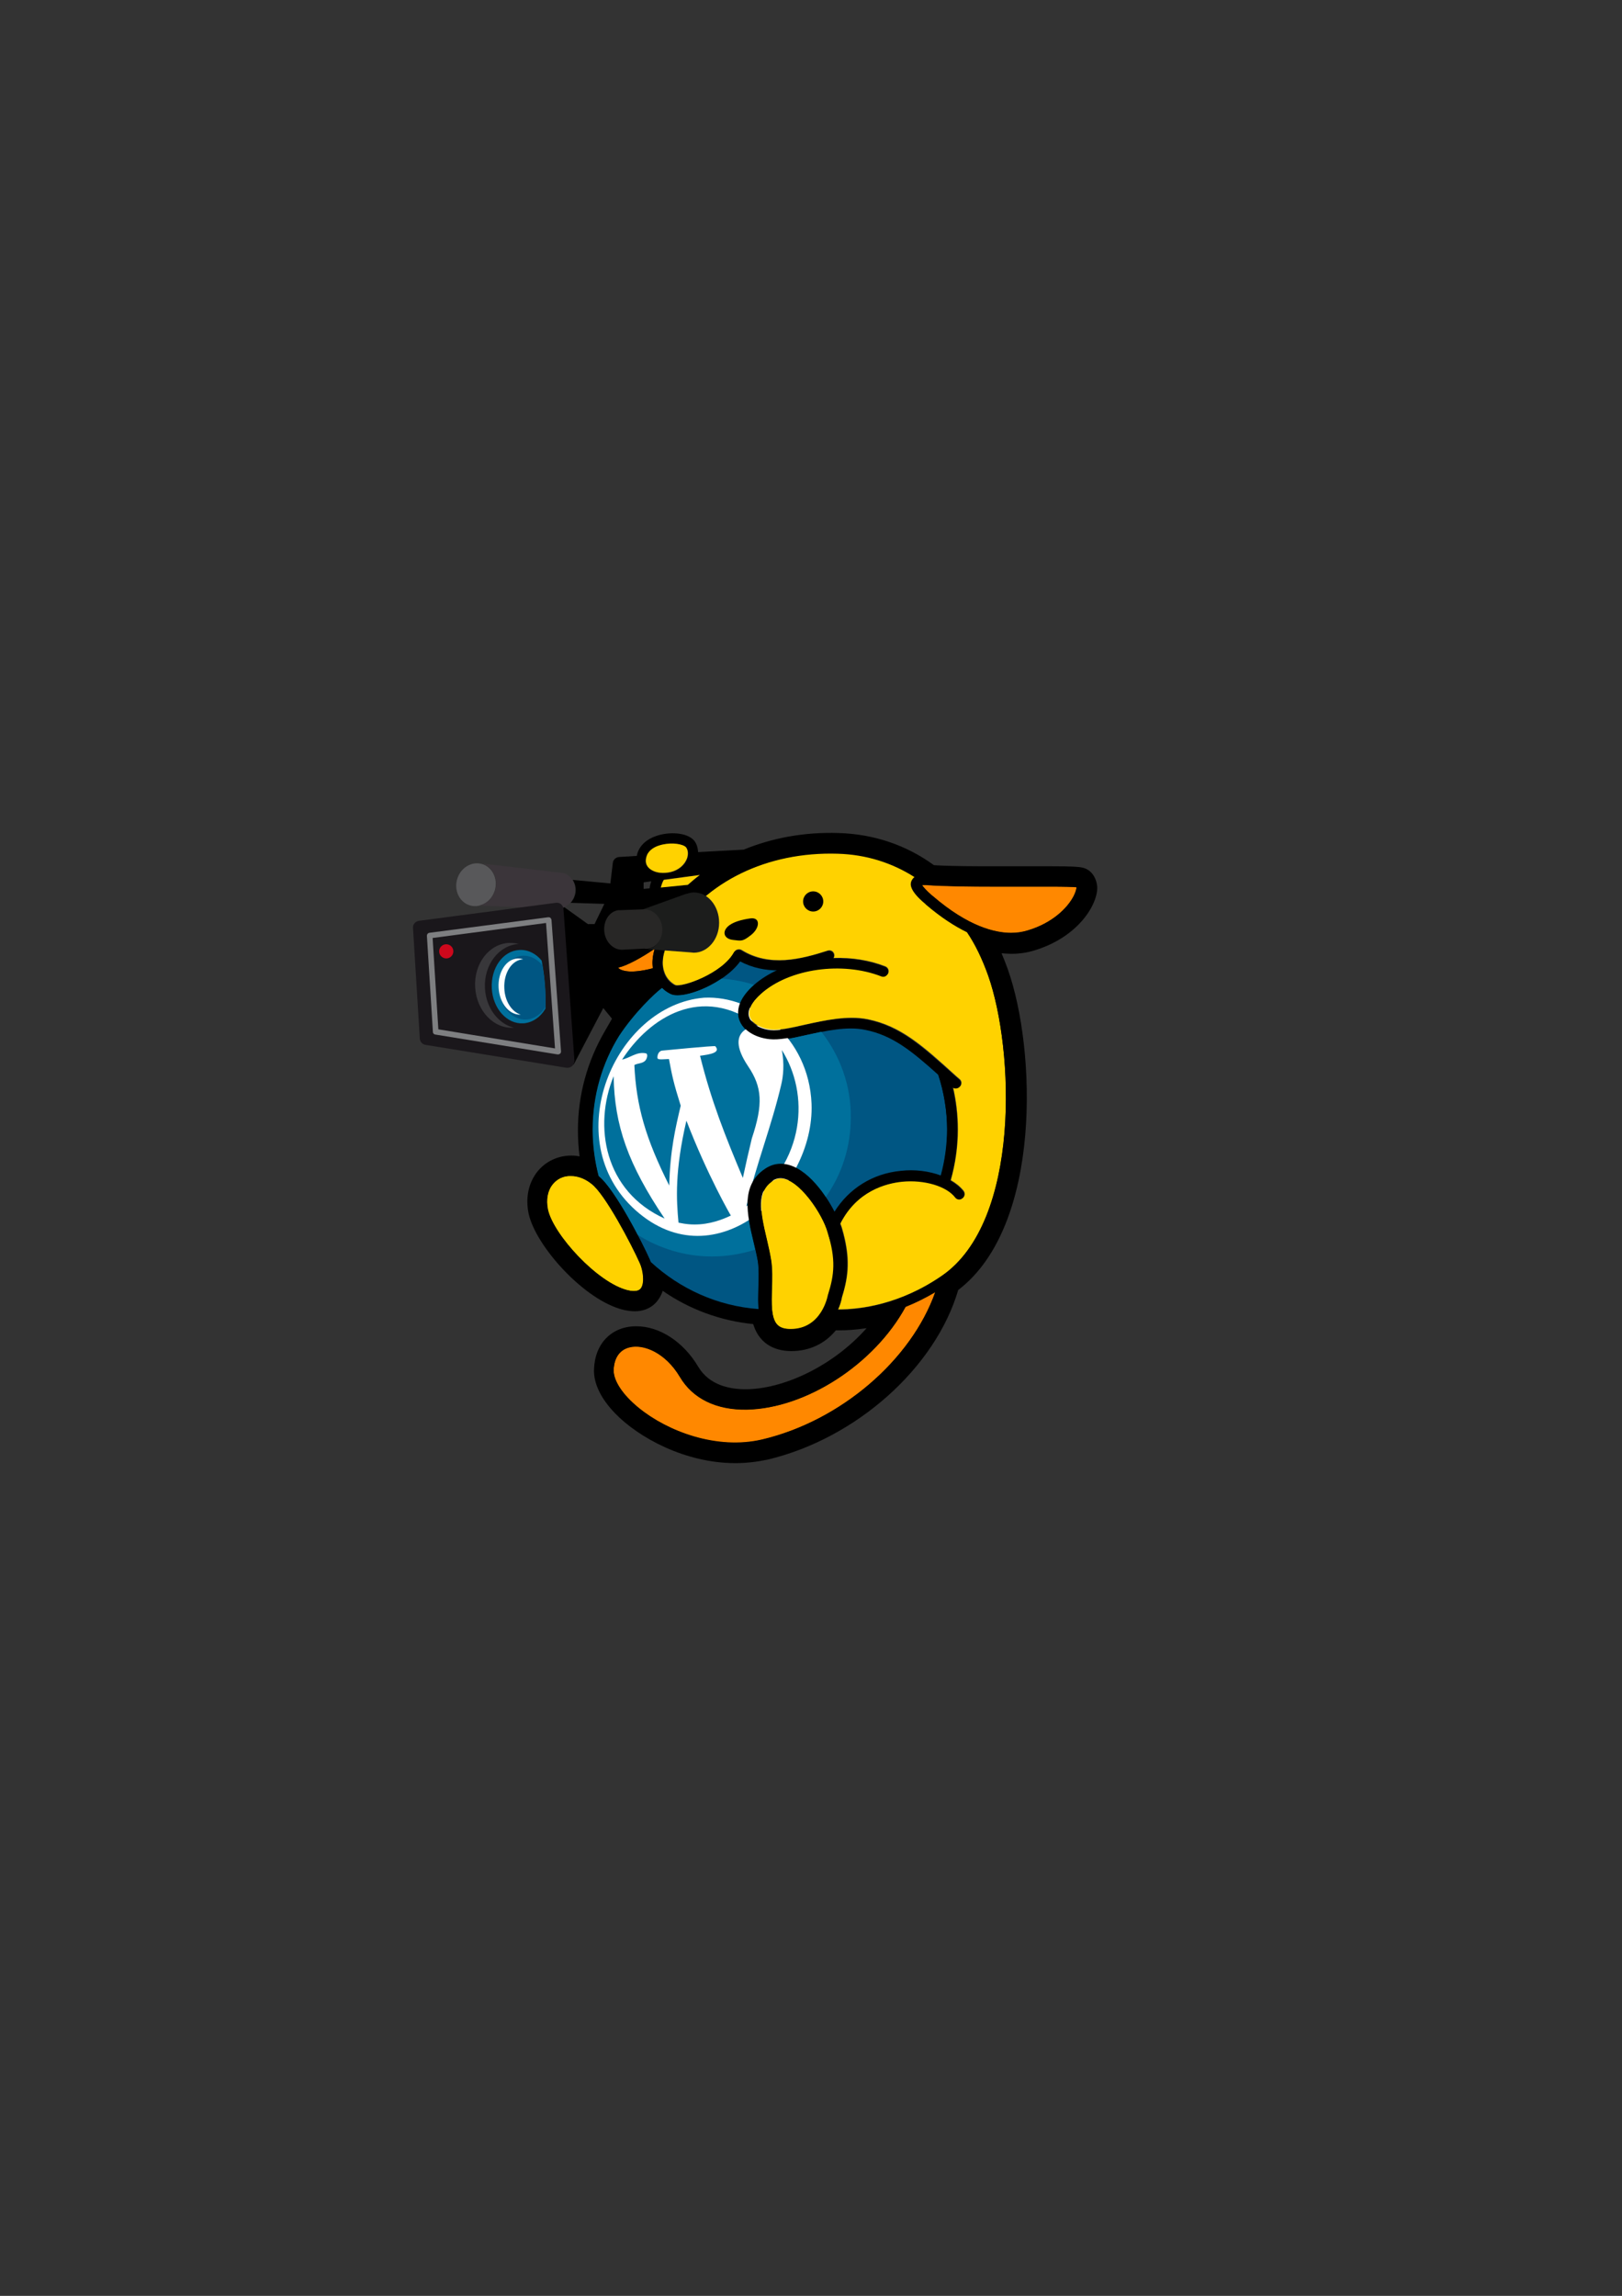 <?xml version="1.0" encoding="utf-8"?>
<!-- Generator: Adobe Illustrator 18.0.0, SVG Export Plug-In . SVG Version: 6.00 Build 0)  -->
<!DOCTYPE svg PUBLIC "-//W3C//DTD SVG 1.1//EN" "http://www.w3.org/Graphics/SVG/1.1/DTD/svg11.dtd">
<svg version="1.1" id="Layer_1" xmlns="http://www.w3.org/2000/svg" xmlns:xlink="http://www.w3.org/1999/xlink" x="0px" y="0px"
	 viewBox="0 0 595 842" enable-background="new 0 0 595 842" xml:space="preserve">
<rect x="0" y="0" width="595" height="842" fill="#333333" stroke="none"/>
<path d="M397.1,318.2c-1.3-0.3-3.4-0.5-11.9-0.5c-2.7,0-5.9,0-9.2,0c-3.7,0-7.7,0-11.7,0c-6.4,0-15.4,0-21.7-0.4
	c-10.2-7.4-22-11.4-35-11.8c-12.5-0.4-24.3,1.8-34.8,6.1l-16.7,0.9c-0.1-1.5-0.5-2.9-1.3-4c-0.4-0.5-0.9-1-1.6-1.4
	c-2.9-1.8-8.2-2-12.5-0.5c-3.3,1.1-5.7,3.2-6.7,5.8c-0.2,0.5-0.3,1-0.4,1.5l-6.5,0.4c-1.2,0.1-2.2,1-2.3,2.2l-0.9,7.5l-13.8-1.3
	c1,1.6,1.4,3.6,0.8,5.6c-0.3,1.1-0.9,2.1-1.6,2.8l12.4,0.4l-3.6,7.4l-2.3,0l0,0.1l-9.5-6.8l1.9,27.1l0,0.1c-0.4,0.8-0.3,1.6,0.1,2.4
	c0,0.1,0.1,0.1,0.1,0.2l2,28.5l10.9-20.8l3.2,3.9c-0.8,1.4-1.7,3-2.7,4.7c-6.4,11-9.8,23.4-9.8,36.2c0,3.2,0.2,6.4,0.6,9.6
	c-1-0.2-2-0.3-3-0.3c-4.9,0-9.4,2.1-12.4,5.8c-3.3,4.1-4.5,9.6-3.3,15.4c2.5,11.9,20.5,32,34.9,35.4c1.4,0.3,2.8,0.5,4,0.5
	c3.8,0,7-1.6,8.9-4.6c0.6-0.9,1.1-1.9,1.4-2.9c9.8,6.8,21.2,11,33.2,12.2c2.6,8.5,9.6,9.9,14,9.9c6.6,0,12.3-2.7,16.3-7.6
	c0.4,0,0.7,0,1.1,0c2.8,0,6.2-0.2,10.2-0.8c-12.6,14.2-30.9,22.4-44.4,22.4c0,0,0,0,0,0c-5.7,0-13.3-1.4-17.4-8.3
	c-5.4-9.1-14.1-14.8-22.7-14.8c-9,0-15.2,6.3-15.5,15.8c-0.2,5.1,2.5,10.7,7.7,16.1c8.8,9.1,25.9,18.3,44.2,18.3c4,0,8-0.5,11.8-1.3
	c32.4-7.7,61.5-33.6,69.9-62.2c31-23.6,28.5-88.7,18.2-117.6c-0.7-2-1.5-4-2.3-5.9c1.2,0.1,2.5,0.2,3.7,0.2c2.8,0,5.6-0.4,8.2-1.2
	c16.1-4.8,23.4-16.8,23.2-23.3C402.2,321.7,400.2,318.9,397.1,318.2z M238.3,325.8l-2.2,0.2l0-2.4l2.8-0.4
	C238.6,324.1,238.4,324.9,238.3,325.8z M239,319.1c-1.4-0.8-2.8-2.4-1.6-5.3c0.8-2,3.1-3.1,4.4-3.6c0.9-0.3,1.8-0.5,2.7-0.6
	c0.9-0.1,1.8-0.2,2.7-0.1c0.8,0,1.5,0.1,2.1,0.3c0.7,0.2,1.4,0.4,1.9,0.7c0.2,0.2,0.4,0.3,0.6,0.5l0,0c0.1,0.1,0.2,0.3,0.3,0.4
	c0,0,0,0,0,0.1c0.1,0.1,0.1,0.3,0.2,0.4c0,0,0,0,0,0c0,0.2,0.1,0.3,0.1,0.5l0,0c0.1,0.8,0,1.7-0.3,2.5c-0.9,2.4-3.1,4.3-6,5
	C243.4,320.4,240.8,320.2,239,319.1z M242.4,325.4c0.1-0.4,0.2-0.9,0.4-1.3c0.2-0.5,0.4-1,0.7-1.5l7.7-1l0,0l5.5-0.7
	c-1.5,1.1-2.9,2.3-4.3,3.6L242.4,325.4z M345.4,468c-15.4,10.6-29.9,12.4-38.1,12.4c0.7-1.6,1.2-3.2,1.4-4.5
	c2.4-7.7,3.2-14.4,0-25.3c-0.1-0.5-0.3-1.1-0.6-1.7c6.1-12.1,16.9-14.9,22.8-15.5c8.1-0.8,16.3,1.6,19.5,5.8c0.6,0.8,1.8,1,2.6,0.3
	c0.8-0.6,1-1.8,0.3-2.6c-1.2-1.5-2.8-2.8-4.7-3.9c1.7-6,2.6-12.3,2.6-18.6c0-5.3-0.6-10.5-1.8-15.6c0.3,0.3,0.8,0.4,1.2,0.4
	c0.5,0,1-0.2,1.4-0.6c0.7-0.8,0.6-1.9-0.1-2.6l-1.5-1.3c-12.1-10.9-20.1-18.2-32.2-20.7c-7.4-1.5-15.8,0.3-23.2,2
	c-4.8,1.1-9.3,2.1-12.3,1.8c-3.9-0.4-7.1-2.3-7.9-4.8c-0.8-2.4,0.8-5.4,4.4-8.6c10.4-9.2,29.8-11.9,44.1-6.3c1,0.4,2-0.1,2.4-1.1
	c0.4-1-0.1-2-1.1-2.4c-5.8-2.3-12.4-3.3-19-3.1c0.3-0.4,0.3-1,0.2-1.5c-0.3-1-1.4-1.5-2.3-1.2c-10,3.2-21.4,6.1-31.6-0.2
	c-0.4-0.3-1-0.3-1.5-0.2c-0.5,0.1-0.9,0.5-1.2,0.9c-4.3,7.9-19.3,13.1-21.7,12.1c-1.4-0.6-3.3-2.3-4.1-5.1c-1.1-3.8,0-8.5,3.3-13.8
	c12.1-19.2,34.7-30.2,60.6-29.4c10.4,0.3,19.9,3.3,28.2,8.6c-0.5,0.4-0.9,0.8-1.2,1.5c-0.3,0.8-1.1,3.1,5,8.2l0.4,0.4
	c5.5,4.7,10.5,7.9,15,10.1c3,4.8,5.5,10.2,7.6,16.1C372,384.7,374.6,447.9,345.4,468z"/>
<g>
	
		<ellipse transform="matrix(0.963 0.271 -0.271 0.963 94.259 -35.179)" fill="#58585A" cx="174.7" cy="324.3" rx="7.2" ry="7.9"/>
	<path fill="#3B353A" d="M206.7,320.2c-0.2-0.1-0.5-0.1-0.7-0.1l-29.1-3.4c3.8,1.1,5.9,5.4,4.8,9.6c-0.9,3.1-3.3,5.3-6.1,5.8
		l28.7,1.2c0,0,0,0,0,0l0,0l0,0c2.8,0.1,5.5-1.9,6.3-5C211.7,324.7,209.9,321.1,206.7,320.2z"/>
</g>
<g>
	<path fill="#005683" d="M229,451.8c-1.6-3-3.4-6-5.1-8.8C225.4,446,227.1,449,229,451.8z"/>
	<path fill="#005683" d="M344.2,394.2c-10-9-16.9-14.5-26.8-16.5c-6.7-1.4-14.6,0.4-21.6,1.9c-5.3,1.2-9.9,2.2-13.5,1.8
		c-5.5-0.6-9.8-3.5-11.1-7.4c-0.9-2.7-0.6-7.1,5.5-12.5c2.5-2.2,5.6-4.1,8.9-5.6c-4.8,0-9.5-0.9-14.1-3.3
		c-5.9,8.2-20.8,14.1-25.4,12.1c-1-0.5-2.2-1.2-3.2-2.3c-0.1,0.1-0.2,0.2-0.3,0.2c1.2,1.1,2.1,2.7,2.5,4.6c0.8,3.8-0.5,7.8-3.5,10.8
		c-2.6,2.6-5.9,4.1-9,4.1c-2.2,0-4-0.8-5.4-2.1c-6.2,10-9.7,21.8-9.7,34.4c0,5.9,0.8,11.6,2.2,17c6.2,5.1,16.3,25.3,18.6,30.4
		c0.1,0.3,0.3,0.6,0.4,1c10.6,9.8,24.4,16.2,39.6,17.3c-0.2-2.5-0.1-5.2,0-7.9c0.1-3.3,0.2-6.6-0.2-9.4c-0.4-2.3-0.9-4.7-1.6-7.3
		c-2.3-9.6-4.9-20.5,4.3-26.7c1.8-1.2,3.7-1.8,5.7-1.8c8.3,0,15.8,10,19.7,17.6c5.3-8.6,14-14,24.3-15c5.2-0.5,10.4,0.1,14.7,1.7
		c1.5-5.5,2.3-11.2,2.3-17C347.4,407.5,346.3,400.7,344.2,394.2z"/>
</g>
<g>
	<path fill="#00709C" d="M301.3,378.4c-1.9,0.4-3.7,0.8-5.5,1.2c-5.3,1.2-9.9,2.2-13.5,1.8c-5.5-0.6-9.8-3.5-11.1-7.4
		c-0.9-2.7-0.6-7.1,5.5-12.5c0.1-0.1,0.2-0.1,0.3-0.2c-3.9-1.3-8.1-2.1-12.3-2.4c-6.8,4.6-15.3,7.2-18.6,5.7c-1-0.5-2.2-1.2-3.2-2.3
		c-0.1,0.1-0.2,0.2-0.3,0.2c-2.5,1.9-9.9,8.9-15.5,17.4c-6.2,10-9.7,21.8-9.7,34.4c0,5.9,0.8,11.6,2.2,17
		c4.1,3.4,10.1,13.6,14.2,21.5c7.9,5,17.3,8,27.3,8c5.6,0,10.9-0.9,15.9-2.5c-0.2-0.9-0.4-1.8-0.6-2.7c-2.3-9.6-4.9-20.5,4.3-26.7
		c1.8-1.2,3.7-1.8,5.7-1.8c6.4,0,12.3,5.9,16.4,12.1c5.9-8.3,9.3-18.4,9.3-29.4C312.2,398,308.1,387.1,301.3,378.4z"/>
</g>
<path fill="#FFFFFF" d="M256.8,449c-2.8,0.2-5.1,0-7.9-0.6c-0.8-8.4-1.4-19,2.9-37.4c7.7,20,16.2,34.7,16.3,34.8
	C266.6,446.5,262.2,448.6,256.8,449 M243.8,446.9c-22.1-10-26.2-33.9-18.7-52.2C225.4,412.8,230.4,427,243.8,446.9 M273.8,442.4
	c3.5-15.1,9.3-29.6,12.8-44.7c0.7-2.9,1.2-7.5,0.2-12.6C296.9,401.1,295.8,425.9,273.8,442.4 M228.2,388.6
	c10-15.4,29.1-27.9,50-12.5c-0.1,0-13.4,0.6-3.8,14.9c5.2,7.7,5.6,13.9,1.4,26.5c-1.5,6.2-1.9,8.1-3.3,14.5
	c-6.4-15.2-11.6-28.2-15.7-44.8c3.6-0.5,7.7-1.1,5.6-3.5c-0.3-0.3-19.3,1.6-19.5,1.6c-1.5,0.2-1.7,2-1.7,2c-0.2,1.4,0.1,1.3,4.2,1.1
	c1.1,5.9,1.6,8.5,4.3,17.1c-1.9,8.1-3.9,16.4-4.2,29.3c-8.7-17.3-12.1-29.2-12.8-44.2c1.2-0.7,2.9-0.5,4-1.6
	c0.7-0.8,1.1-2.5,0.2-2.7C233.6,385.6,231.1,388,228.2,388.6 M258.3,365.9c-32.8,2.7-54.1,52.1-25.1,78
	c29.4,26.2,65.7-7.7,64.5-39.1C296.7,380.4,276.5,365,258.3,365.9"/>
<path fill="#FFD200" d="M304.4,454.5c0-0.1,0-0.2-0.1-0.2c-0.2-0.7-0.4-1.4-0.6-2.2c-1.8-6.7-10.6-19.9-17.3-19.9
	c-1,0-2,0.3-2.9,0.9c-5.9,3.9-4.7,11-2.2,21.4c0.6,2.6,1.2,5.2,1.6,7.7c0.5,3.2,0.4,6.8,0.3,10.3c-0.2,5.4-0.4,11,2,13.4
	c1,1.1,2.6,1.6,4.9,1.6c0.7,0,1.3,0,1.9-0.1c0.2,0,0.4-0.1,0.5-0.1c0.4-0.1,0.8-0.1,1.2-0.2c0.2,0,0.3-0.1,0.5-0.1
	c0.4-0.1,0.8-0.3,1.2-0.4c0.1,0,0.2-0.1,0.3-0.1c0.5-0.2,0.9-0.5,1.3-0.7c0,0,0.1-0.1,0.1-0.1c0.4-0.2,0.7-0.5,1.1-0.8
	c0.1-0.1,0.2-0.2,0.3-0.2c0.3-0.2,0.5-0.5,0.8-0.7c0.1-0.1,0.2-0.2,0.3-0.3c0.3-0.3,0.5-0.6,0.8-0.9c0,0,0.1-0.1,0.1-0.1
	c0.3-0.3,0.5-0.7,0.8-1.1c0.1-0.1,0.1-0.2,0.2-0.3c0.2-0.3,0.3-0.5,0.5-0.8c0.1-0.1,0.1-0.2,0.2-0.4c0.1-0.2,0.2-0.4,0.3-0.6
	c0.1-0.1,0.1-0.3,0.2-0.4c0.1-0.2,0.2-0.4,0.2-0.5c0.2-0.4,0.3-0.7,0.4-1.1c0,0,0,0,0-0.1c0.1-0.2,0.2-0.5,0.2-0.7v0
	c0.3-0.9,0.4-1.6,0.4-1.7c0-0.1,0-0.2,0.1-0.3c1.9-5.9,2.6-10.9,1.1-18.2C304.8,455.8,304.6,455.1,304.4,454.5z"/>
<path fill="#FF8800" d="M364.3,325.2c-7.4,0-18.1-0.1-24.7-0.6c-0.6,0-1.1,0-1.4,0c0.5,0.8,1.7,2.2,3.6,3.8l0.5,0.4
	c13,11.1,22.7,13.4,28.6,13.4c0,0,0,0,0,0c2.1,0,4.1-0.3,6.1-0.9c9.1-2.7,14.7-8.4,16.9-12.7c0.8-1.6,1-2.7,1-3.2
	c-1.2-0.1-4.5-0.2-9.6-0.2c-2.7,0-5.9,0-9.2,0C372.3,325.2,368.3,325.2,364.3,325.2z"/>
<path fill="#FFD200" d="M202.8,434.3c-1.9,2.3-2.5,5.6-1.8,9.2c1.9,9.2,18.2,27,29.3,29.7c0.8,0.2,1.6,0.3,2.3,0.3
	c1.7,0,2.4-0.7,2.7-1.2c1.3-2.1,0.6-6.6-0.5-9c-3.1-7-12.8-25.4-17.7-29.1c-2.5-1.9-5.1-2.9-7.7-2.9
	C206.7,431.2,204.4,432.3,202.8,434.3z"/>
<path fill="#FF8800" d="M343.1,473.9c-3.7,2.2-7.4,4-10.9,5.4c-11.5,21.1-36.5,37.2-58.2,37.7c-11.2,0.2-19.9-4-24.6-12
	c-5.3-8.9-13.4-12.2-18.6-10.8c-3.5,0.9-5.5,3.8-5.7,8.3c-0.1,3.9,3.3,9.1,9.2,13.9c10.6,8.6,28.7,15.6,45.3,11.6
	C308.4,521.1,334.3,498.8,343.1,473.9z"/>
<g>
	<path fill="#FFD200" d="M256.7,320.9l-13.2,1.8c-0.5,0.8-0.8,1.8-1.1,2.8l9.9-1C253.8,323.2,255.2,322,256.7,320.9z"/>
	<path fill="#FFD200" d="M246,319.8c2.9-0.7,5.1-2.6,6-5c0.5-1.5,0.4-3-0.3-4c-0.1-0.2-0.3-0.3-0.6-0.5c-1.7-1-5.8-1.4-9.4-0.2
		c-1.3,0.4-3.6,1.5-4.4,3.6c-1.1,2.9,0.3,4.5,1.6,5.3C240.8,320.2,243.4,320.4,246,319.8z"/>
	<path fill="#FFD200" d="M362.5,357.8c-2.1-5.9-4.6-11.3-7.6-16.1c-4.5-2.2-9.5-5.4-15-10.1l-0.4-0.4c-6.1-5.1-5.3-7.4-5-8.2
		c0.2-0.6,0.6-1.1,1.2-1.5c-8.3-5.3-17.8-8.3-28.2-8.6c-25.8-0.8-48.5,10.2-60.6,29.4c-3.3,5.2-4.5,10-3.3,13.8
		c0.8,2.8,2.8,4.4,4.1,5.1c2.4,1,17.3-4.1,21.7-12.1c0.2-0.4,0.7-0.8,1.2-0.9c0.5-0.1,1-0.1,1.5,0.2c10.2,6.3,21.7,3.4,31.6,0.2
		c1-0.3,2,0.2,2.3,1.2c0.2,0.5,0.1,1.1-0.2,1.5c6.6-0.2,13.2,0.8,19,3.1c1,0.4,1.4,1.5,1.1,2.4c-0.4,1-1.5,1.4-2.4,1.1
		c-14.3-5.6-33.7-2.9-44.1,6.3c-3.6,3.1-5.1,6.2-4.4,8.6c0.8,2.4,4,4.4,7.9,4.8c3,0.3,7.5-0.7,12.3-1.8c7.4-1.6,15.7-3.5,23.2-2
		c12.1,2.5,20.1,9.7,32.2,20.7l1.5,1.3c0.8,0.7,0.8,1.9,0.1,2.6c-0.4,0.4-0.9,0.6-1.4,0.6c-0.4,0-0.8-0.2-1.2-0.4
		c1.2,5.1,1.8,10.3,1.8,15.6c0,6.3-0.9,12.6-2.6,18.6c1.9,1.1,3.5,2.4,4.7,3.9c0.6,0.8,0.5,2-0.3,2.6c-0.8,0.6-2,0.5-2.6-0.3
		c-3.2-4.2-11.4-6.6-19.5-5.8c-5.9,0.6-16.7,3.4-22.8,15.5c0.2,0.6,0.4,1.2,0.6,1.7c3.2,11,2.4,17.6,0,25.3
		c-0.2,1.3-0.7,2.9-1.4,4.5c8.2,0,22.7-1.8,38.1-12.4C374.6,447.9,372,384.7,362.5,357.8z"/>
</g>
<path fill="#FF8800" d="M227,354.8c-0.2,0-0.2,0.1-0.2,0.1c0,0,0.1,0.2,0.5,0.5c0.8,0.5,3.8,1.9,12.2-0.3c-0.3-1.9-0.2-4.4,0.7-7.2
	C235.3,351.3,229.8,354.2,227,354.8z"/>
<path d="M396.2,321.8c-0.9-0.2-3.1-0.4-11-0.4c-2.7,0-5.9,0-9.2,0c-3.8,0-7.8,0-11.8,0c-6.9,0-16.5-0.1-23-0.5
	c-9.7-7.3-21.1-11.3-33.8-11.7c-27.1-0.8-50.9,10.7-63.7,30.9c-4.9,4.9-14.4,10.3-17.6,11c-1.5,0.3-2.6,1.3-3,2.6
	c-0.4,1.3,0,2.8,1.1,3.9c1,1,3.1,2.3,7.3,2.3c2.3,0,5.2-0.4,8.8-1.4c1.4,3.1,3.7,5.1,5.7,5.9c4.6,2,19.5-3.9,25.4-12.1
	c4.6,2.4,9.3,3.3,14.1,3.3c-3.3,1.5-6.4,3.4-8.9,5.6c-6.1,5.4-6.3,9.8-5.5,12.5c1.2,3.9,5.6,6.8,11.1,7.4c3.6,0.4,8.2-0.6,13.5-1.8
	c7-1.6,15-3.3,21.6-1.9c9.9,2,16.8,7.6,26.8,16.5c2.2,6.5,3.3,13.3,3.3,20.2c0,5.8-0.8,11.5-2.3,17c-4.3-1.6-9.5-2.3-14.7-1.7
	c-10.3,1-19,6.5-24.3,15c-3.9-7.6-11.4-17.6-19.7-17.6c-2,0-3.9,0.6-5.7,1.8c-9.2,6.1-6.6,17-4.3,26.7c0.6,2.6,1.2,5,1.6,7.3
	c0.4,2.8,0.3,6.1,0.2,9.4c-0.2,6.4-0.4,13.1,3.4,17c2,2,4.8,3.1,8.4,3.1c7.5,0,12.3-3.9,15.2-8.3c0.7,0,1.4,0,2.1,0
	c4.8,0,11.6-0.6,19.4-3c-11.7,18.1-33.6,31.6-52.8,32c-6.9,0.1-16.2-1.5-21.3-10.1c-6.2-10.5-16.2-14.2-22.8-12.5
	c-5.2,1.3-8.3,5.6-8.5,11.8c-0.2,5.1,3.7,11.3,10.5,16.9c9,7.4,23.3,13.6,37.8,13.6c3.6,0,7.2-0.4,10.8-1.2
	c31.7-7.5,59.9-33,67.5-60.8c17.1-12.2,22.6-36.5,24.1-54.9c2-23.4-1.7-46.6-6.1-59.3c-1.6-4.5-3.4-8.6-5.5-12.5
	c4.2,1.4,7.7,1.8,10.4,1.8c0,0,0,0,0,0c2.5,0,4.9-0.3,7.1-1c14.6-4.4,20.7-15.1,20.5-19.7C398.6,323.4,397.7,322.1,396.2,321.8z
	 M239.5,355.1c-8.3,2.2-11.4,0.8-12.2,0.3c-0.4-0.3-0.5-0.5-0.5-0.5c0,0,0.1-0.1,0.2-0.1c2.8-0.6,8.3-3.5,13.2-6.9
	C239.3,350.8,239.2,353.2,239.5,355.1z M303.8,474.6c0,0.1-0.1,0.2-0.1,0.3c-0.1,0.5-2.3,12.5-13.7,12.5c-2.2,0-3.8-0.5-4.9-1.6
	c-2.3-2.4-2.1-8-2-13.4c0.1-3.5,0.2-7.1-0.3-10.3c-0.4-2.5-1-5.1-1.6-7.7c-2.5-10.4-3.7-17.5,2.2-21.4c0.9-0.6,1.9-0.9,2.9-0.9
	c6.7,0,15.5,13.2,17.3,19.9C306.7,461.9,306,467.6,303.8,474.6z M279.6,527.9c-16.7,3.9-34.8-3-45.3-11.6c-5.9-4.8-9.3-10-9.2-13.9
	c0.1-4.4,2.2-7.4,5.7-8.3c5.3-1.4,13.3,1.9,18.6,10.8c4.7,7.9,13.4,12.2,24.6,12c21.7-0.4,46.7-16.6,58.2-37.7
	c3.5-1.4,7.2-3.2,10.9-5.4C334.3,498.8,308.4,521.1,279.6,527.9z M362.5,357.8c9.5,26.9,12.1,90.1-17.1,110.2
	c-15.4,10.6-29.9,12.4-38.1,12.4c0.7-1.6,1.2-3.2,1.4-4.5c2.4-7.7,3.2-14.4,0-25.3c-0.1-0.5-0.3-1.1-0.6-1.7
	c6.1-12.1,16.9-14.9,22.8-15.5c8.1-0.8,16.3,1.6,19.5,5.8c0.6,0.8,1.8,1,2.6,0.3c0.8-0.6,1-1.8,0.3-2.6c-1.2-1.5-2.8-2.8-4.7-3.9
	c1.7-6,2.6-12.3,2.6-18.6c0-5.3-0.6-10.5-1.8-15.6c0.3,0.3,0.8,0.4,1.2,0.4c0.5,0,1-0.2,1.4-0.6c0.7-0.8,0.6-1.9-0.1-2.6l-1.5-1.3
	c-12.1-10.9-20.1-18.2-32.2-20.7c-7.4-1.5-15.8,0.3-23.2,2c-4.8,1.1-9.3,2.1-12.3,1.8c-3.9-0.4-7.1-2.3-7.9-4.8
	c-0.8-2.4,0.8-5.4,4.4-8.6c10.4-9.2,29.8-11.9,44.1-6.3c1,0.4,2-0.1,2.4-1.1c0.4-1-0.1-2-1.1-2.4c-5.8-2.3-12.4-3.3-19-3.1
	c0.3-0.4,0.3-1,0.2-1.5c-0.3-1-1.4-1.5-2.3-1.2c-10,3.2-21.4,6.1-31.6-0.2c-0.4-0.3-1-0.3-1.5-0.2c-0.5,0.1-0.9,0.5-1.2,0.9
	c-4.3,7.9-19.3,13.1-21.7,12.1c-1.4-0.6-3.3-2.3-4.1-5.1c-1.1-3.8,0-8.5,3.3-13.8c12.1-19.2,34.7-30.2,60.6-29.4
	c10.4,0.3,19.9,3.3,28.2,8.6c-0.5,0.4-0.9,0.8-1.2,1.5c-0.3,0.8-1.1,3.1,5,8.2l0.4,0.4c5.5,4.7,10.5,7.9,15,10.1
	C357.8,346.5,360.4,351.9,362.5,357.8z M393.9,328.5c-2.2,4.4-7.8,10-16.9,12.7c-1.9,0.6-4,0.9-6.1,0.9c0,0,0,0,0,0
	c-5.9,0-15.7-2.3-28.6-13.4l-0.5-0.4c-1.9-1.6-3.1-3-3.6-3.8c0.3,0,0.8,0,1.4,0c6.6,0.5,17.2,0.6,24.7,0.6c4,0,8,0,11.8,0
	c3.3,0,6.4,0,9.2,0c5.1,0,8.4,0.1,9.6,0.2C394.9,325.8,394.7,326.9,393.9,328.5z"/>
<path d="M267.6,339.3c-3,2.2-2.1,5,1.2,5.4c3.3,0.4,3.6,0.6,6.6-1.7c3.3-2.5,3.7-6.6,0-6.2C271.8,337.3,269.3,338.1,267.6,339.3z"/>
<circle cx="255.2" cy="341" r="3.7"/>
<circle cx="298.3" cy="330.6" r="3.7"/>
<path d="M232.6,477.2L232.6,477.2c-1,0-2-0.1-3.1-0.4c-12.6-3-29.9-22-32.1-32.5c-1-4.7-0.1-9.1,2.5-12.3c2.3-2.8,5.8-4.4,9.6-4.4
	c3.4,0,6.8,1.3,10,3.7c6.1,4.7,16.6,25.4,18.8,30.6c0.9,2.1,2.8,8.6,0.2,12.5C237.5,475.6,235.8,477.2,232.6,477.2z M209.4,431.2
	c-2.7,0-5,1.1-6.7,3.1c-1.9,2.3-2.5,5.6-1.8,9.2c1.9,9.2,18.2,27,29.3,29.7c0.8,0.2,1.6,0.3,2.3,0.3c1.7,0,2.4-0.7,2.7-1.2
	c1.3-2.1,0.6-6.6-0.5-9c-3.1-7-12.8-25.4-17.7-29.1C214.6,432.2,212,431.2,209.4,431.2z"/>
<g>
	<path fill="#1A171B" d="M210.7,388.7l-4-55.3c0-0.7-0.4-1.3-0.9-1.8c-0.5-0.4-1.2-0.6-1.9-0.5l-50.2,6.6c-1.3,0.2-2.3,1.3-2.2,2.6
		l2.5,40.6c0.1,1.2,0.9,2.1,2.1,2.3l51.7,8.4c0.1,0,0.3,0,0.4,0c0,0,0,0,0,0c1.4,0,2.5-1.1,2.5-2.5
		C210.8,389,210.8,388.8,210.7,388.7z"/>
	<path fill="#7E7F81" d="M204.7,386.7c-0.1,0-0.1,0-0.2,0l-44.9-7.3c-0.5-0.1-0.8-0.5-0.8-0.9l-2.2-35.3c0-0.5,0.3-1,0.9-1.1
		l43.6-5.7c0.3,0,0.5,0,0.8,0.2c0.2,0.2,0.3,0.4,0.4,0.7l3.5,48.3c0,0.3-0.1,0.6-0.3,0.8C205.2,386.6,205,386.7,204.7,386.7z
		 M160.8,377.5l42.8,7l-3.3-46l-41.6,5.5L160.8,377.5z"/>
	<path fill="#00709C" d="M200.1,369.9c0.1-3,0-6.1-0.3-9.4c-0.2-2.9-0.6-5.6-1.1-8.2c-2.1-2.6-5.1-4.1-8.2-3.9
		c-6,0.3-10.5,6.6-10.1,14.1c0.4,7.4,5.6,13.2,11.6,12.8C195.3,375.1,198.3,373,200.1,369.9z"/>
	<path fill="#38373A" d="M177.9,362.5c-0.5-8.6,5.1-15.9,12.4-16.3c-1.1-0.3-2.3-0.4-3.6-0.4c-7.4,0.4-12.9,7.7-12.4,16.3
		c0.5,8.6,6.8,15.3,14.2,14.8c0,0,0,0,0,0C182.8,375.5,178.3,369.7,177.9,362.5z"/>
	<path fill="#005683" d="M199.9,361c-0.2-2.5-0.6-4.9-1-7.1c-1.9-2.2-4.4-3.5-7.1-3.4c-2.3,0.1-4.4,1.3-5.9,3.1
		c1.1-1.1,2.5-1.8,4-1.9c0.7,0,1.4,0.1,2,0.3c-4.2,0.2-7.3,5-6.9,10.7c0.3,4.7,2.8,8.6,6.1,9.6c0,0,0,0,0,0c-3.9,0.2-7.3-3.6-8-8.7
		c0.7,6,5,10.6,10,10.3c2.9-0.2,5.5-2,7-4.7C200.2,366.5,200.1,363.8,199.9,361z"/>
	<circle fill="#CE081C" cx="163.7" cy="348.9" r="2.6"/>
	<path fill="#FFFFFF" d="M185,362.5c-0.3-5.7,2.8-10.5,6.9-10.7c-0.6-0.2-1.3-0.3-2-0.3c-4.2,0.2-7.3,5-7,10.7
		c0.3,5.7,3.9,10.1,8.1,9.9c0,0,0,0,0,0C187.8,371.1,185.2,367.3,185,362.5z"/>
</g>
<g>
	<path fill="#1C1D1C" d="M254.6,327.3c-0.9,0-1.8,0.2-2.7,0.5l0,0l-0.1,0c0,0,0,0-0.1,0l-16.1,5.8l0,0c3.4-0.5,6.5,2.4,7.1,6.4
		c0.6,4-1.7,7.6-5.1,8.1c-0.1,0-0.1,0-0.2,0l16.1,1.2v0c0.3,0,0.6,0.1,1,0.1c5.1,0,9.3-4.9,9.3-11S259.7,327.3,254.6,327.3z"/>
	<path fill="#282726" d="M235.8,333.5l-8.4,0.3l0,0c-0.2,0-0.4,0-0.6,0c-3.4,0.5-5.6,4.1-5.1,8.1c0.5,3.8,3.5,6.6,6.7,6.4l0,0l8-0.4
		l0,0c0.5,0.1,0.9,0.1,1.4,0c3.4-0.5,5.6-4.1,5.1-8.1C242.3,335.9,239.1,333.1,235.8,333.5z"/>
</g>
</svg>
